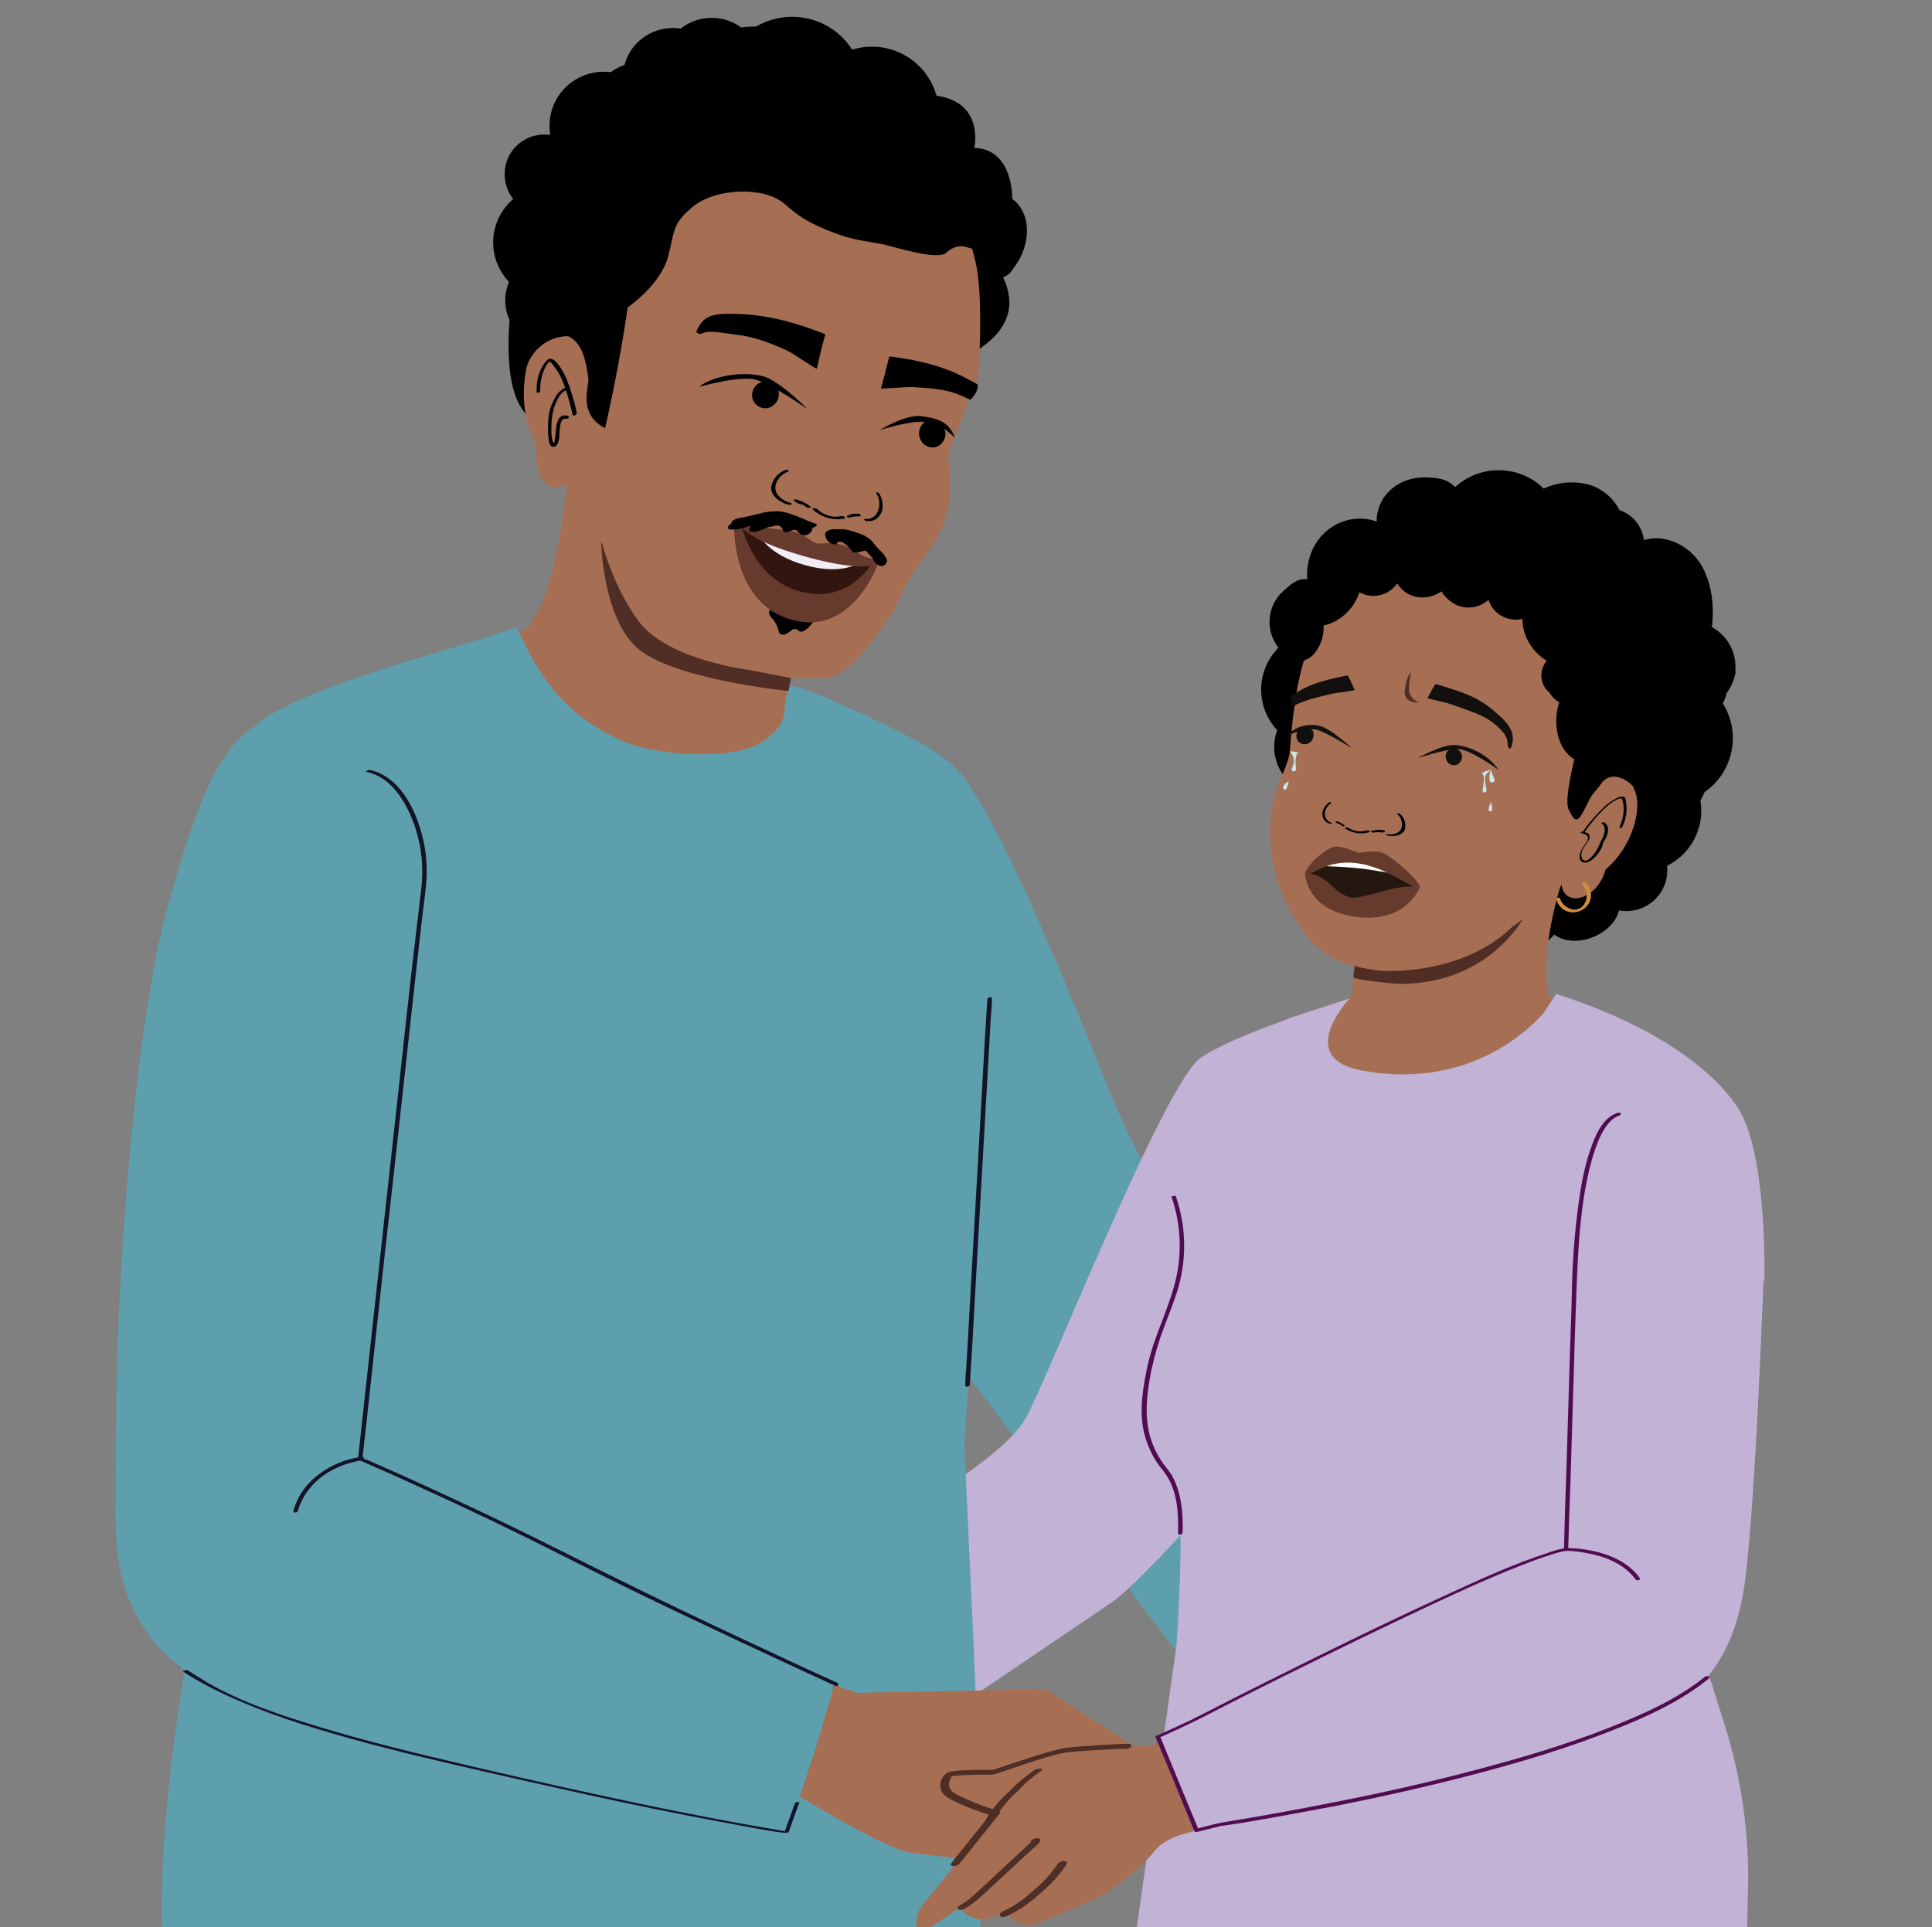 <?xml version="1.0" encoding="UTF-8"?>
<svg id="Layer_1" xmlns="http://www.w3.org/2000/svg" version="1.1" viewBox="0 0 637.3 635.8">
  <rect x="0" y="0" width="637.3" height="635.8" fill="#808080" stroke="none"/>
  <!-- Generator: Adobe Illustrator 29.6.1, SVG Export Plug-In . SVG Version: 2.1.1 Build 9)  -->
  <defs>
    <style>
      .st0 {
        fill: none;
      }

      .st1 {
        fill: #c2b2d6;
      }

      .st2 {
        fill: #24170f;
      }

      .st3 {
        fill: #32150f;
      }

      .st4 {
        fill: #12100e;
      }

      .st5 {
        fill: #5e9fae;
      }

      .st6 {
        fill: #663a2c;
      }

      .st7 {
        fill: #f0edf5;
      }

      .st8 {
        fill: #a66e53;
      }

      .st9 {
        fill: #cf8b3e;
      }

      .st10 {
        fill: #131429;
      }

      .st11 {
        fill: #fff;
      }

      .st12 {
        fill: #502e26;
      }

      .st13 {
        fill: #c5e8ea;
      }

      .st14 {
        fill: #510b51;
      }

      .st15 {
        fill: #523735;
      }

      .st16 {
        fill: #653b2d;
      }

      .st17 {
        fill: #4f2e25;
      }
    </style>
  </defs>
  <g id="Layer_11">
    <g>
      <path class="st5" d="M279.8,235.1c11.5,3.5,24.2,9.1,33.6,16.6,15.4,12.2,46.5,94.2,55,114s30.5,58.5,30.5,58.5l-4.5,129.1-128.1-169.6,9.6-145.5,3.8-3h.1Z"/>
      <path class="st1" d="M437.6,332s-29.2,8.9-41.3,16.8-50.3,105.4-58,119.2c-7.7,13.9-46.1,34.8-46.1,34.8l15.9,65.6,59-40c5.3-3.5,25.6-24.7,29-30l37.2-52.5,1.1-105.7,3.1-8.2h.2c0-.1,0,0,0,0Z"/>
      <path class="st8" d="M187.8,151.2s-3,45.1-14,55.9c-2.9,2.9-29.9,14-29.9,14l96.1,65.6,45.5-32.6s-24.8-21.9-25.5-26.7c-.7-4.8,7.9-40.5,7.9-40.5"/>
      <path class="st5" d="M316.2,258.6s-.8-2.2-2.2-5.6c-2.6-6.2-45.5-25.2-51.5-26.4-.6-.2-1.3-.2-1.9,0-.7.5-1,1.2-1,2-1.7,8.6.5,9-6.7,15.1-9.1,7.8-36.1,5.6-46.7,1.1-21.4-9.1-28.9-23.4-35.3-36.8l-.6-1c-17.8,6.8-75.3,20.1-88.1,34.3-19.1,21.1,38.3,94.4,39.9,112.8.4,4,1.5,19.4,1.7,39.9l-37.7-54.5s-6.5,119.2-12.5,153.7c-1.4-3.7-23.1,92.2-19.9,147.9,53.3,79.1,161.1-3.2,263.6-3.2s4.1,0,6.1,0v-17.9l.2-1c.1-.4.2-.9.2-1.2,0-1.2,0-2.4-.4-3.5-.2-36.2-3.4-94-5.3-138.4l10.6-151.3-12.6-65.8h.1Z"/>
      <ellipse cx="522.1" cy="300.8" rx="12.5" ry="9" transform="translate(-74.2 214.4) rotate(-21.7)"/>
      <path d="M572.4,221.5c.6-5.9-2.4-11.7-7.7-14.6.8-7.1,0-14.3-3.4-20.3-3.9-6.7-12.2-10.6-19-8.4-.6-4.6-3.7-8.4-8.1-9.9-2.1-4.1-5.7-7.1-10.1-8.4-5-1.3-10.2-.9-14.9,1.3-8-7.9-20.9-8.1-29.2-.5-2.9-2.9-6.1-3.1-10-3.2-8.4-.1-15.8,5.6-15.9,14.6-2.8-1.1-5.8-1.2-8.7-.7-9.1,1.9-14.8,10.1-14.2,19.7-3.4-.4-5.5,1.8-8,4-5.3,4.9-5.9,12.9-1.5,18.6-.2.2-.5.5-.7.8-6.8,7.6-6.6,19,.3,26.4-2.7,7.3.3,15.4,6.9,19.3l10.8,4-3.5,7.9c3,10.6,12,18.5,23,19.8,5.2,11.8,18.8,17.2,30.6,12.4,2.6,7.2,10.5,10.9,17.6,8.3,2.4-.9,4.4-2.3,6-4.3,1.2.4,2.4.8,3.6,1.1-.7-4,2.2-8.7,7.4-7.9,3.2.4,6.6-.6,9.1-2.8l1.3.5c4.6-1.8,8.6-4.9,11.7-8.8.2.1.5.3.7.5,0-.4,0-.7-.2-1,.9-1.1,1.6-2.5,2.4-3.7,8.7-3.6,13.8-12.8,12.2-22.1.5-.9,1-1.8,1.4-2.8,0,0,.2-.1.3-.2,9.2-6.6,11.8-19.3,5.7-29,.6-1.1,1-2.3,1.3-3.5,1.6-2.2,2.7-4.8,3-7.5v.2h0Z"/>
      <path class="st8" d="M519.5,278.9s-12,27.6-8.9,48.7c.4,3,12.9,10.5,12.9,10.5-.6-.4-14.5,6.9-15,7.2-10.4,4.8-11.8,22.5-24.5,22.2-13.4-.3-33.8,1.1-45.5-5.2-8.3-4.5-8.1-17.7-14.5-24.4,0,0,20-5.6,21.4-8.8,1.4-3.2,2.9-36,2.9-36"/>
      <path class="st1" d="M556,357.6s-5.7-5.5-8.6-7.6c-6.6-4.7-21.7-14.3-35.4-19.2,0,0-20.5,30.1-62.7,22.4-22.6-4.1-4.1-23.8-4.1-23.8l-20.1,6.6-25.5,17.1-10,67.2s-12.8,24.4-12.5,47.4c.2,13,7.6,17,11.1,26.3,2.8,7.3-.1,48.8-.1,48.8l-13.9,98.8c78.8-16,158.8,63.2,202.1-4.5l.3-13.2c.5-18.6-2.1-37.1-7.7-54.8l-12.9-41.2,23.5-113.4-23.6-57.1h0q0,.1,0,.1Z"/>
      <circle cx="536.5" cy="287.1" r="13.5"/>
      <path class="st12" d="M504.3,299.9s-11.2,25.2-43.4,24.7c0,0-13.5-1.1-14.5-2.2l.9-7.8,56.9-14.8h.1c0,.1,0,0,0,0Z"/>
      <path class="st8" d="M458.6,192.3c-.1.1-.2.3-.4.4h.3v-.4h.1,0ZM447,192.9v.2c.2-.1.4-.2.6-.4s-.6.1-.6.1h0c0,.1,0,0,0,0ZM513,295.5l2.1-3.6c1,7.8,11.9,4.9,14.5-5,8.9-7.5,12.4-20.4,9.5-26.4l-.3-.9c-2.4-2.9-7.3-5-10.2-1.6-1,1.5-2.6,3.2-3.6,4.6-1.2,1.7-2.9,5.3-4.5,6.7,0,0,8.7-16.8,9.8-21.2s2.9-15.4-3.8-23.2c0,0-7.8-11.1-10.4-16.4l-1.2-.7c-.8-.1-1.3,0-2.1-.1,0-.2.4-.4.5-.9-1.2.1-2.3,0-3.4-.4.3-.2.9-.3.9-.6-1,0-2.1-.3-3.1-.6.3-.2.9-.6,1-.8-1.3.2-2-.4-3.1-.6.3-.2.6-.5.7-.9-1,.1-2.1,0-3.1-.3.3-.2.7-.6,1-.8-1.3.2-2-.4-3.1-.6-.3,0,.6-.4.7-.6-.9,0-1.7,0-2.6-.2,0-.2.6-.4.7-.6-1.6.2-2.3-.4-3.4-.6l1-.8c-1,.5-2.2.4-3.2,0,.3-.2.9-.6,1-.8-1.3.5-2.9.4-4.2-.3.3,0,.9-.6,1-.8-1.4.7-2.4.3-3.7,0,.3-.2.7-.6,1.2-1-1.6.8-3.4.7-5-.2.3,0,.7-.6.7-.9-1.1.8,1,0-.3-.6,0,0-3.1.4-3.1.2-1.1.5,3.4-3.4,2.1-3.7.4-.4-7.4-.9-6.8-1.2-1.4.7-1,.3-2.6-.2,0,0-5.8,1.8-5.5,1.6-1.4,1-1.9-.1-3.4-.7.3-.2.8,1.1,1,1-1.1.8-.7-.4-1.9-.6,0-.2-3.9-2.3-3.8-2.5-1.4.5-1,.7-2.5.4,0-.2-1.4,2.4-1.1,2.2-1.1.8-1,0-2.2-.5l-1.4.7c-1.4,1,.4.8-1.1.2,0-.2,5.6,1.8,5.9,1.5-1.1.5-2.3.8-3.5.9,0-.2.4-.7.5-.9-1.2.9-2.9,1.1-4.3.7.3,0,.6-.4.7-.6-1.4,1-3.2,1.3-4.6.4h0c-1.1.7-2.5,1.1-3.8,1.1,0-.4.3-.8.7-.9l-1-.2c-1.6,1.6,4.4,1.6,3.5,3.9,0,0-7.6,2.1-14.3,15.2-5.5,10.7-6.7,32.8-7.1,36.6-.4,3.2-3.4,9.2-4.5,12.5-5.5,17.9,1,38.8,13.4,51.5,5,5.1,16.1,7.6,21.9,7.9,11.8.5,30.3-2.5,42.5-14.4"/>
      <path d="M444.9,273.2c1.7,1.1,3.9,1.4,5.9.8.4-.1,1.6.3,1,.5-2.7.9-5.6.4-8-1.1-.2-.1-.1-.3.2-.4.4,0,.7,0,1,.2"/>
      <path d="M452.6,274.1c1.2-.3,2.5-.4,3.7-.2.2,0,.4.1.5.3v.3c-.7.2-1.3.2-2.1,0-.2,0-.5-.2-.6-.4,0-.2.1-.3.3-.2.6.1,1.1.1,1.6,0l.5.6c-1.1-.1-2.3,0-3.4.2-.2,0-.5,0-.7-.2s-.2-.3,0-.4"/>
      <path d="M457.5,275.2c1.4.3,3.1,0,4.2-1,1.3-1.4.9-4.3-.8-5.6-.2-.2,0-.3.2-.3.3,0,.6.1.8.3,1.4,1.2,2,3.2,1.5,5.1-.5,1.3-2.1,2.1-3.9,2.1s-1.1,0-1.6-.1c-.2,0-.6-.2-.7-.4s.1-.2.4-.2"/>
      <path d="M442.4,271.9v-.3h-.1c-.4,0-.8-.3-1-.6l-.5.4c.8.3,1.5.7,2.1,1.2.2.1.3.1.5,0,.1,0,.3-.2.1-.4"/>
      <path d="M443.4,272.3c-.7-.7-1.5-1-2.4-1.3-.2,0-.3,0-.4.1,0,0-.1.2,0,.3h0"/>
      <path d="M439.3,271.5c-1-.3-1.9-1.1-2.2-2.2-.3-1.7.5-3.4,2-4.3,0,0,.1-.1.1-.2h-.1c0-.1-.6-.1-.6-.1-1.2.8-2.1,2.1-2.3,3.5-.1,1.3.5,2.6,1.6,3.2.3.2.7.3,1,.4.2,0,.4,0,.5-.1.1-.2,0-.3-.1-.3"/>
      <path d="M522.6,274.7c1.8-2.7,3.9-5.2,6.2-7.5,1.2-1.2,2.6-2.3,4.1-3.2.4-.2.8-.4,1.2-.5.2,0,.5-.1.8-.2.2,0,0,0,0,0s0,.1,0,0c-.3-.5,0,0,0,0,0,.3.2.5.3.8.9,2.9.2,6.1-1,8.8-.2.4.7.4.9,0,1.3-2.7,1.8-5.6,1.2-8.6,0-.6-.2-1.5-1-1.5s-1.4.2-2.1.6c-1.4.8-2.9,1.7-4,2.8-2.7,2.6-5.2,5.4-7.3,8.5-.2.4.7.3.9,0h-.2c0,.1,0,0,0,0Z"/>
      <path class="st4" d="M425.4,230.1c5.2-3.8,8.9-5.2,19.2-7.3v.2c.1,0,1,1.8,1,1.8l1.3,2.9c-3.4.7-5.9.8-8.1,1.3-4,1.1-8.7,1.9-12.3,4.1-.3-1.1-.7-2.1-1-3.2h0c0,.1,0,.1,0,.1Z"/>
      <path class="st4" d="M473.4,225.8c-.7,1.1-.3.6-1,1.7l-1.5,2.8c3.5,1.1,6.2,1.4,8.4,2.3,4.3,1.6,9.6,3,13.2,5.9,1.7,1.3,4.2,3.4,4.7,5.8.1.7,0,2.6.9,2.7.4,0,.8-1.7.8-1.9.7-3.5-1.3-6.3-4.2-8.9-5.9-5.4-9.5-7.1-21-10.5"/>
      <path class="st9" d="M521.8,291.8c2,1.8,2.1,5,.4,7-.4.5-.9.8-1.4,1-.3.1-.6.2-.9.3h-.7c-.4,0,0,0,0,0h-.2c-.2,0,0,0,0,0h-.3c-.4-.2-.8-.3-1.2-.5-1.4-.6-2.5-1.8-2.9-3.2-.2-.5-1.4-.2-1.2.4.9,3.1,4,4.9,7.1,4,.9-.2,1.6-.7,2.3-1.2,1.2-1,1.8-2.2,2-3.7.2-1.7-.5-3.4-1.7-4.7-.4-.4-1.5.1-1.2.6h-.2c0,.1,0,0,0,0Z"/>
      <path d="M521.7,274.9c.8.2,1.9.4,2.1,1.3,0,.8-.2,1.4-.7,2-.9,1.4-2.3,3.1-2,4.9,0,.8.7,1.3,1.4,1.5,1,0,1.8-.3,2.6-.9,1-.8,1.9-1.7,2.6-2.9.5-.7.8-1.4,1-2.3,0-.3.2-.6.4-.9,1.2-1.8,2.3-4.9,0-6.3-.2-.1-1,.2-.9.3,2,1.3,1,4,0,5.7,0,.2-.3.5-.4.7-.2.4-.3,1-.5,1.3-.6,1.3-1.4,2.5-2.4,3.5-.5.5-1.5,1.4-2.3,1.1s-1-1.2-1-1.8c0-1.7,1.4-3.2,2.2-4.5.5-.6.6-1.3.5-2-.3-.9-1.4-1-2.2-1.2-.2,0-.4,0-.6.1,0,0-.3.2,0,.2h0Z"/>
      <path class="st4" d="M432.3,240.6c-1-.8-2.2-.9-3.2-.3-.5.2-.9.6-1.1,1.1-.5.9-.5,1.9,0,2.8.6,1.1,1.7,1.5,2.9,1.3,1.4-.3,2.4-1.5,2.4-3s-.3-1.4-.8-1.9"/>
      <path class="st4" d="M478.9,246.8c1.1-.2,2.3.4,2.9,1.4.3.5.5,1,.5,1.5,0,1-.6,1.9-1.3,2.4-1,.6-2.3.5-3.2-.3-1-1-1.2-2.6-.5-3.7.4-.6,1-1.1,1.6-1.2"/>
      <path class="st4" d="M467.5,250.2s8.2-4.6,12.1-4.4c7.1.3,13,5.3,14.6,8.1,0,0-9.4-6.8-13.4-6.8s-13.4,3.1-13.4,3.1h0Z"/>
      <path class="st4" d="M445.7,246.6s-6.6-6.1-10.1-7c-4-1.1-8.3,0-11.2,3.2,0,0,6.5-3,10.1-2,3.4,1,11.2,5.9,11.2,5.9h0c0-.1,0,0,0,0Z"/>
      <path d="M555.9,225.4c4.1-3.2,4.8-9.1,1.5-13.2-1.2-1.4-2.7-2.5-4.4-3.1,2.2-1.8,2.7-5.1,1-7.5-1.7-2.2-3.8-4-6.1-5.6-4-3.4-7.2-8-12.1-9.9-5.1-1.9-10.8-.4-14.3,3.8-3.2-1.8-6.7-2.7-10.3-2.5-3.8-3.7-8-6.9-12.6-9.6l-20,6.3-19.6-13.1c-7.6,2-10.5,6.7-17,12-9.1,7.4-16.1,15.3-18.1,27.1-.3,1.7-.9,3.4-1.7,4.8.2.2.5.5.8.7,1.5,1.7,3.8,2.6,6.1,2.6,1.9-.4,3.6-1.4,4.8-3,1.9-2.6,2.9-5.6,2.7-8.8,5.6-1.3,10.1-5.6,11.8-11,4.3,2.4,9.7,1.1,12.5-2.9,2,3.2,5.5,4.9,9.2,4.6,1.9-.2,3.8-.9,5.4-2,1.2,2.1,3.2,3.7,5.4,4.7,3.4,1.3,7.4.6,10.1-1.9,1.5,4.7,6.4,7.4,11.2,6.3,0,5.6,3.2,10.9,8,13.8-2.6,3.1-2.3,7.8.8,10.4.8,1.3,1.9,2.5,3.2,3.2h.2c-2,5.4-1.5,15.1,4.9,18.9-1.4,6.1-3.1,14.3-1.8,16.7,2,3.9,2.7,5,5.7-1.2s6.6-13,6.6-13h0c8.3.8,15.2.6,23.9-3.1,2-.9,3.8-2,5.5-3.4.2-1.4,0-2.9-.3-4.3-1.2-4.1-2.8-8.1-4.6-12-.4-.8-.5-1.7-.3-2.6.5-1,1.2-1.7,2.1-2.3h0c0-.1,0-.1,0-.1Z"/>
      <path class="st15" d="M275.2,548.7h.2v-.4l-.2.3h0c0,0,0,0,0,0Z"/>
      <path class="st0" d="M519.3,496.2c-.4,1.8-.8,3.6-1.3,5.4,0-.1,0-.3,0-.4.3-1,.7-2.8,1.2-5h0,0Z"/>
      <path class="st14" d="M386.5,395c3.1,9.1,3.5,18.9,1.1,28.2-2.3,9.1-6.8,17.5-8.9,26.7-1.6,7.3-3,15-1.4,22.4.8,3.5,2.2,6.9,4.2,10,1,1.6,2.5,3.1,3.5,4.8,3.4,5.4,3.8,12.6,3.6,18.8,0,.7,1.4.4,1.5-.2.2-6-.3-12.6-3.1-18.1-.4-.9-1-1.6-1.5-2.4-2.6-3.1-4.6-6.5-5.8-10.2-2.4-7.3-1.4-15.1,0-22.5,1-4.5,2.2-9,3.8-13.3,1.6-4.4,3.4-8.7,4.8-13.1,3.2-10.2,3.1-21.1-.4-31.3-.2-.6-1.7-.2-1.5.4h0c0-.1,0,0,0,0Z"/>
      <path class="st10" d="M319.9,456.9l.8-12.7,1.7-30.4,2.1-36.9,1.8-31.8.6-10.5c.2-1.6.3-3.4.3-5v-.2c0-.7-1.4-.4-1.5.2l-.8,12.7-1.7,30.4-2.1,36.9-1.8,31.8-.6,10.5c-.2,1.6-.3,3.4-.3,5v.2c0,.7,1.4.4,1.5-.2h0Z"/>
      <path d="M326.9,81.1c2.7-1.4,5.7-3.8,4.9-6.8-.4-.9-.8-1.6-1.2-2.4-.9-2-.2-4.3-.5-6.5s-2.5-4.5-4.3-3.3c1.3-3.1,1.4-6.9-.4-9.8s-6-4.2-8.9-2.3c1-3.3-.9-6.9-4.2-7.8-2.3-.7-4.9,0-6.5,1.7,1.1-3.5,1-7.7-1.4-10.4-2.4-2.8-7.7-2.9-9.5.3-.5-5.2-7.8-8.1-11.8-4.9-.5-4.4-4.5-7.5-8.8-7-1.8.2-3.5,1-4.9,2.5-1.2-4.5-5.8-7.2-10.3-5.9-2.2.6-4,2-5.1,3.9-2.8-5.2-11.2-5.8-14.8-1.3-1.3-4.5-5.9-7-10.4-5.7-1.9.6-3.5,1.7-4.6,3.4-1.1-2.9-5.3-3.4-7.8-1.5s-3.4,5.1-3.5,8c-1.4-2.5-5.3-2.8-7.7-1.1s-3.7,4.5-4.3,7.4c-3.5-2.6-3.4-1.4-6.3,1.7-.6.8-1.3,1.4-2.1,2-1,.3-2,.5-3,.5-2.5.4-4.7,2.1-5.4,4.5-.9,2.8.2,6-1.1,8.7-.7,1.5-2.1,2.7-3.1,4.1-3.5,5.2-5,12.6-5.7,18.9-.6,5.2-12.4,51,0,64.9,11.8-18.8,30.1-84.1,51.6-90,21.6-5.9,44.7-3.5,64.8,6.5,0,0,20.8,4.8,25,8.6,4.3,3.8,11.6,19.6,11.6,19.6l-.2-.2h0Z"/>
      <path d="M308.9,31.5c0-.2-.1-.4-.2-.6-3.6-11.7-16.1-18.1-27.6-14.5h0c-.5-.8-1-1.4-1.5-2.1-8.1-10.1-23-11.7-33.1-3.5-6.3-6.4-16.6-6.6-23.2-.3-3,2.9-4.7,6.9-4.9,11-9.3-3.4-19.5,1.1-23.1,10.4-1.1,3-1.4,6.1-.9,9.3-7.3-1-13.9,4.1-14.9,11.3-.5,3.5.5,7.1,2.7,10-.3.2-.6.5-.8.7-7.5,7.2-7.8,19-.6,26.6h0c-3.1,7.3-.2,15.8,6.7,19.6l111.6,42.4c11.4-3.8,17-21.1,17.8-33.1,12.4-6.3,19.9-14.5,14-27.2,2.5-1.1,2.5-1.8,4.1-4,4.9-6.7,5.5-17-1.1-21.9,0,0,.5-16.4-12.5-16.8,0,0,3.4-14.9-12.3-17.2h-.1,0Z"/>
      <path d="M296.2,34.7l-.2-.6c-4.8-15.3-7.4-20.9-27.8-14.5-.5-.8-1-1.4-1.5-2.1-8.2-10.1-23.1-11.7-33.1-3.4-6.3-6.4-16.6-6.5-23.2-.2-3,2.9-4.7,6.8-4.9,10.9-9.3-3.4-19.5,1.1-23.1,10.4-1.1,3-1.4,6.1-.9,9.3-7.3-1-14,4-14.9,11.2-.5,3.5.5,7.2,2.7,10-.3.2-.6.5-.8.7-7.5,7.2-7.8,19-.6,26.6-3.1,7.3-.2,15.8,6.7,19.6l111.6,42.4c11.4-3.8,19.3-14.2,20.1-26.2,12.4-6.3,17.6-21.4,11.7-34.1,7.7-3.2,11.2-12.1,7.9-19.7-1-2.5-2.8-4.7-5-6.3,0,0,.5-16.4-12.5-16.9,0,0,3.4-14.9-12.3-17.2h0c0,0,0,0,0,0Z"/>
      <path d="M326.2,81c2.7-1.4,5.7-3.8,4.9-6.8-.4-.9-.8-1.6-1.2-2.4-.9-2-.2-4.3-.5-6.4s-2.5-4.5-4.3-3.3c1.3-3.2,1.4-7-.4-9.9-1.8-2.9-6-4.2-8.9-2.4,1-3.3-.9-6.9-4.2-7.9-2.3-.8-4.9,0-6.5,1.8,1.1-3.5,1-7.8-1.4-10.4-2.4-2.7-7.7-2.9-9.5.3-.5-5.2-7.8-8.1-11.8-4.9-.5-4.4-4.5-7.5-8.9-7-1.8.2-3.5,1-4.9,2.5-1.1-4.5-5.7-7.2-10.2-5.9-2.2.6-4,2-5.2,3.9-2.8-5.2-11.2-5.8-14.8-1.3-1.3-4.5-5.9-7-10.4-5.7-1.9.6-3.5,1.7-4.6,3.4-1.1-2.9-5.3-3.4-7.8-1.6s-3.4,5.1-3.5,8.1c-1.4-2.6-5.3-2.8-7.8-1.1s-3.6,4.6-4.2,7.4c-3.5-2.6-3.4-1.4-6.3,1.7-.6.8-1.3,1.4-2.1,2-1,.3-2,.5-3,.5-2.5.4-4.7,2.1-5.4,4.5-.9,2.8.2,6-1.1,8.6-.7,1.5-2.1,2.7-3.1,4.1-3.5,5.2-5,12.6-5.7,18.8-.6,5.2-12.4,51,0,64.9,11.8-18.8,30.1-84.2,51.6-90,21.6-5.9,44.7-3.5,64.8,6.5,0,0,20.8,4.8,25,8.6,4.3,3.8,11.6,19.6,11.6,19.6h-.1,0Z"/>
      <path class="st12" d="M262.6,213.9l-2.5,14.1s-38.8-3.9-50.1-14.4c-11.3-10.4-11.7-34.8-11.7-34.8l64.2,35.1h0Z"/>
      <path class="st8" d="M187.3,153.6l3.2-35.2,6.1-38.8,20.8-30.1,30.1-7.8,31.1,11.3s23.5,3.4,30.9,7.2c7.5,3.7,9,13.6,12.1,25.4s1.1,38.2,1.1,38.2c.1.7-1.1,3.2-1.3,3.8-3,6.9-4.8,13-7.2,18.1-1.1,2.3-1.5,4.8-1.3,7.3,1.1,9.9.3,14-1.6,19.5-2.6,7.6-7.9,12.3-11.2,18.4-3.1,5.6-4.4,10.1-8.5,15.1-1.3,1.6-10.5,17-19.2,17.7h-11.5l-13.4-2.6s-27.2-3.2-36.8-16.1-13.3-30.1-13.3-30.1"/>
      <path d="M189.9,76l.3-1.7c1.3-7.5,11-17.9,25.7-27.8,25.4-17,24.3-17.4,56.1-8.4,2.2.7,4.3,1.3,6.4,2.1,17.9,6.6,33.6,9.9,43.4,25.4-1.2-.9-2.8-1.2-4.3-1.2-.2-1.5-1.3-2.7-2.8-3-13.5-2.7-24.6-12.3-37.7-16.7-2.7-.9-9.3-3.4-13.9-2.9-10.5-2.5-23.9-1-29.2.3-7,1.6-23.5,4.9-25,22.4l-8.7,52.9c-.5,3,.2,6.8,0,9.8l-15.4,8.3c-2.5-11.1-5.6-24.3-6.8-27.4-1.8-4.8,10.4-24.3,11.9-32.2h0c0,0,0,0,0,0Z"/>
      <path class="st8" d="M189.9,158.2c-14.9,9.5-13.1-11.7-13.1-11.7-6.3-12.3-3.8-23.3-1.8-30.9s10.3-5.6,10.3-5.6c6.9,2.4,9.2,6.9,9.8,32.1"/>
      <path d="M303.4,59.4c-11.5-2.6-40.1-16.8-55.6-21-6.4-1.7-31.2,9.9-34.7,12.9-8.1,7.1,2.7,29.3-13.9,53.7-5.4,8-7.5-8.4-13.2-3.6-5.7,4.8-8,6.8-8,6.8,1.8-26.2,1.7-25.3,12.6-49.4,10.9-24.1,40.5-29.4,54.3-28.7,13.7.7,55.5,13.6,65.8,21.3"/>
      <path d="M190.3,136.4c-.8-3.9-2-7.9-3.5-11.6-.8-1.8-1.8-3.6-3.1-5.1-.5-.6-1.1-1.1-1.8-1.3-1-.3-1.6.6-2.1,1.2-2.2,2.8-2.9,6.4-2.8,9.8,0,.4,1.2.1,1.2-.3-.1-2.8.5-5.6,1.7-8,.5-.9,1.1-1.6,1.8-2.3l-.9.2h0s.3,0,.4.2c.5.3.9.7,1.2,1.2,1.8,2.2,3.2,4.8,4,7.6,1.1,2.9,1.8,5.9,2.5,8.9,0,.4,1.3.1,1.2-.3h0c0-.1,0,0,0,0Z"/>
      <path d="M187.4,137.2c-4.8-1.2-3.7,5.8-4.5,8.5,0,.2-.4.7-.4.8s.2,0,.2,0c0,0-.1-.1-.1-.2,0-.2-.2-.5-.3-.7-.4-1.6-.5-3.2-.4-5,0-2.1.3-4.2.9-6.2.8-2.2,2-5.4,4.7-5.9.8-.2.6-1-.2-.8-2.5.5-4.1,2.9-5,5.1-.8,1.6-1.2,3.4-1.4,5.3-.2,2.1-.2,4.1,0,6.2.1.9.2,2.5,1.1,3,.8.3,1.5,0,1.9-.8.4-.9.6-1.8.6-2.7.1-1.3,0-6.3,2.2-5.6.5.1,1.4-.6.8-.8h0v-.2h0Z"/>
      <path d="M255.6,126.7c-1.5-1.1-3.5-1.2-5.2-.3-.8.4-1.3,1.1-1.8,1.8-.7,1.4-.7,3.1.1,4.4,1,1.6,2.9,2.4,4.7,2,2.2-.6,3.7-2.7,3.5-4.9,0-1.1-.6-2.2-1.4-3"/>
      <path d="M306.2,138.6c1.8-.4,3.7.5,4.8,2,.5.7.8,1.5.9,2.4,0,1.5-.8,3.1-2,3.9-1.5,1.1-3.6.9-5.1-.3-1.7-1.5-2.2-4-1-6,.6-1,1.4-1.7,2.6-2.1"/>
      <path d="M290,142s8.7-5.4,14-4.7c7.8,1.1,9.3,3.2,11.1,7.3,0,0-4.1-4.8-9.6-5.4-5.3-.6-15.6,2.8-15.6,2.8h.1Z"/>
      <path d="M265.9,134.5s-9.1-9.1-14.3-10.4c-7.6-1.9-17.6.5-20.9,3.5,0,0,13.4-3.8,18.7-2.3,5.1,1.4,16.4,9.3,16.4,9.3h.1c0-.1,0,0,0,0Z"/>
      <path d="M272.2,110.5c-.5,1.8-1,3.5-1.4,5.4-.4,1.3-1,4.5-1.4,5.8-4-2.3-7.5-5-10.1-6.2-5.3-2.4-10.8-4.5-16.6-5.1-2.8-.3-7.8-1.4-10.3-.7-.9.3-1.6.9-2.6,0-.4-.3.9-2.3,1.1-2.6,2.6-4.1,7.9-3.6,12.8-3.5,9.9.3,19.3,3,28.6,6.7"/>
      <path d="M322.3,126.7l-3-1.6c-8.1-4.4-16.8-6.4-25.9-7.5-.5,1.8-1,3.5-1.4,5.4-.4,1.3-1,3.8-1.4,5.2,4.3-.1,8-.6,10.7-.5,5.4.4,11,.6,15.9,2.9.4.2,2.5,1.1,2.9,1.3,2.3-2.1,2.8-4.7,2.2-5.3h.1c0,0,0,0,0,0Z"/>
      <path d="M277.4,170.3c-2.8.6-5.6-.3-7.8-2.3-.4-.4-2.1-.5-1.5.1,2.9,2.6,6.8,3.7,10.5,3,.3,0,.3-.3,0-.6-.4-.2-.9-.3-1.2-.2"/>
      <path d="M267.3,167.1c-1.3-1.1-2.9-1.8-4.6-2.3h-.8c-.2.1-.2.3,0,.4.7.6,1.5,1.1,2.5,1.2.3.1.7,0,.9-.1.2-.2,0-.4-.3-.5-.8-.1-1.4-.5-2-1l-.9.5c1.4.5,2.9,1.1,4,2.1.3.2.7.2,1,.1.2,0,.5-.3.2-.5"/>
      <path d="M260.7,165.9c-1.9-.5-4-1.9-4.7-3.6-1-2.6,1.2-5.8,4-6.7.3-.1.2-.3,0-.5-.4-.1-.8-.1-1,0-2.4.9-4.2,3-4.6,5.6-.2,2,1.4,3.9,3.6,5,.7.4,1.3.6,2.1.8.3,0,.9.1,1-.1s0-.4-.3-.5"/>
      <path d="M281.2,170.1c0-.2,0-.3.2-.3h.1c.6.2,1.1,0,1.6-.2l.4.8c-1.1-.1-2.3,0-3.4.4-.2,0-.5,0-.6-.2-.1-.1-.2-.4,0-.5"/>
      <path d="M279.7,170c1.1-.5,2.5-.6,3.7-.5.2,0,.4.2.5.4v.4h0"/>
      <path d="M285.2,171.2c1.5.2,3.1-.4,3.9-1.6,1.3-2.1,1.3-4.7,0-6.8v-.4h.2c.3,0,.5.2.7.4,1.1,1.7,1.4,3.9.9,5.9-.6,1.7-2,3.1-3.8,3.2h-1.4c-.2,0-.5-.2-.6-.5s.2-.3.4-.3"/>
      <path d="M229.7,38.7c-11.9,2.2-17.1,5.3-24.6,14.8l67.4-10.1c-4.3-1.9-8.8-3.2-13.4-4-12-1.8-17.6-3-29.5-.7h.1,0Z"/>
      <path d="M229.9,38c-5.2,1-10.4,2.3-14.9,5s-8,6.5-11.2,10.5c-.6.7.8.7,1.1.6l22.8-3.4,36.3-5.5,8.3-1.2c.4,0,2.5-.9,1.4-1.2-3.8-1.6-7.9-2.9-12-3.7-3.7-.7-7.5-1.2-11.3-1.6-6.9-.9-13.8-.6-20.6.7-.4,0-1.7.4-1.7.9s.9.5,1.2.4c6.4-1.2,13-1.4,19.5-.6,3.6.5,7.3,1,10.8,1.6,3.9.9,7.9,2.1,11.6,3.6l1.4-1.2-22.8,3.4-36.3,5.5-8.3,1.2,1.1.6c2.9-3.6,6-7.3,10.1-9.8s8.4-3.5,12.9-4.4c.4,0,1.7-.3,1.7-.9s-.9-.5-1.2-.4h.1,0Z"/>
      <path d="M200,102.3c8.4-3.6,14.9-13.7,17.2-22.6,2.3-8.9-.6-15,6.6-20.8,7.2-5.7,29.5-4.1,36.4,1.9,4.4,3.8,10.8,6.7,15.4,10.3s10.3,4.8,16,5.9c4.4.9,10.9,2.7,15,.8,3.6-1.7,4.2-1.3,5.9-5.1,1.2-2.6,4.9-1.9,9.3,1.4s1,6.5,3.8,11.2c4.9-11.3-3.2-23.5-12-32.1-12.1-11.9-25.2-22.1-41.9-25.2-16.8-3.1-33.5-6.4-50.1-2.8-7.9,1.8-12.6,6-19.3,10.6-10.4,7.1-20.9,21.4-24.8,33.4-3,8.7-4.3,17.8-4,27,0,1.7,0,28.8,0,27,0-14.7,14.4-18.8,19.7-14.4,7.9,6.6-6.4,21.5,7.1,28.7,3.4-14.9,6.1-30.1,8-45.3"/>
      <path d="M268.8,204.1c-.8,1.6-1.9,3-3.4,3.9-.4.3-.9.5-1.4.4-.4-.1-.7-.5-1-.7-.7-.3-1.4-.2-2,.3s-1.1.9-1.8,1.2-1.4.3-2-.2c-.2-.3-.4-.6-.4-1-.3-1.2-.9-2.4-1.6-3.4-.5-.5-1-1.1-1.3-1.6-.4-.7-.3-1.4.3-1.9.6-.3,1.2-.3,1.8,0,3.5,1.1,4.5,1.9,12.8,3"/>
      <path d="M262.6,170.9c-2.4-1.1-5-1.5-7.6-1.4-.5,0-1.1.1-1.5.3-.4.1-.8.4-1.1.7-.6.7.5.9,1,.8h.5c.4,0-.3,0,.1,0h1.6l.5.2c.3,0-.1,0,.2,0,1.1.2,2.2.6,3.2,1.1h1.2c.5,0,1-.2,1.4-.5s1.2-.9.4-1.1h0c0,.1,0,0,0,0Z"/>
      <path d="M199.3,105.9c8.4-3.6,18.8-12.5,21.1-21.3s1.2-10.7,8.4-16.6c7.2-5.8,23-6.7,29.9-.8,4.4,3.8,7.3,6.2,17.2,9.9,5.4,2,9.3,2.4,14.9,3.4,4.4.9,16.8,5.1,21,3.2,0,0,3.2-3.6,7.3-2.1s7.9-.8,8.2,19.3c4.9-11.3-5.5-35.5-14.4-44-12.2-11.8-25.2-22-41.9-25.1-16.8-3.1-33.5-6.4-50.1-2.8-7.9,1.8-12.6,5.9-19.3,10.6-10.4,7.1-20.9,21.4-24.8,33.4-3,8.7-4.3,17.8-4,27,0,1.7,0,28.8,0,27,0-14.7,14.4-18.8,19.7-14.4,7.9,6.6-6.4,21.5,7.1,28.7,3.4-14.9,6.1-30.1,8-45.3"/>
      <path class="st6" d="M266.7,180.9c-8.7-2.4-24.5-7.6-24.5-7.6,0,0-1.1,25.6,19,31.2,20.1,5.6,28.5-18.7,28.5-18.7,0,0-14.4-2.7-23.1-5.1h0Z"/>
      <path class="st3" d="M266.8,180.9c-4.1-1.1-21.9-6.6-21.9-6.6,0,0,3.8,16.6,18.8,20.8,16.2,4.5,23.9-9.2,23.9-9.2l-20.8-5h0Z"/>
      <path class="st7" d="M266.8,181.8c-4.1-1.1-16.5-5.4-16.5-5.4,0,0,3,6.7,15.4,10.1s17.8-.9,17.8-.9l-16.8-3.9h0c0,.1,0,0,0,0Z"/>
      <path class="st6" d="M291.1,184.7c-.4-.3-3.1,0-5.1-.8-3.4-1.3-5.2-3-7.6-3.9-4.1-1.5-7.4-.3-9.2-.8-1.8-.5-3.9-3.2-8.3-4-2.5-.5-9-1.1-12.4-1.6-2.1-.4-4.2-2-4.7-2s-1,5.7,22.1,12.1c23.1,6.4,25.7,1.2,25.2,1h0Z"/>
      <path d="M268,174.5c-.2,1-1,1.7-1.9,2s-2,0-2.7-.8c-.2-.3-.4-.5-.7-.7-.7-.4-1.5,0-2.2.3s-1.6.5-2.1-.1c-.2-.3-.3-.7-.5-1-.4-.6-1-.9-1.7-.8-.7,0-1.2.2-1.9.4-1.9.3-3.8.3-5.7,0l-6-.7c-.2,0-.5-.1-.6-.3v-.6c.4-1.1,1.8-1.4,2.9-1.3,1.1.2,2.3.1,3.4-.2.5-.3.9-.5,1.3-.7.6-.1,1.1-.1,1.7,0,5,.8,9.8,2,14.4,3.8"/>
      <path d="M269,172.8c-4-1.4-7.9-3.7-12.1-4.1-2.2-.1-4.5.2-6.6.8-2.3.6-4.7,1.1-7,1.6-.4,0-1.6.5-1.7,1s.7.6,1.1.6c3.1-.3,5.8-1.3,8.9-2,3.2-.7,5.9.5,8.7,2,.8.3,1.7.2,2.5-.1.2,0,1.7-.9,1.1-1.1-3.1-1.7-6-2.9-9.6-2.6-3.4.3-6.6,1.8-9.9,2.1l-.6,1.5,6.1-1.4c1.8-.6,3.6-.8,5.4-.6,3.7.6,7.2,2.7,10.7,3.9,1,.2,1.8,0,2.7-.5.4-.2,1.2-.9.5-1.1h-.2c0,.1,0,0,0,0Z"/>
      <path d="M241.5,172.4c-.4.4-2,1.5-1.2,2.1.5.2,1,.3,1.5.2.5,0,1.1,0,1.5-.1,1.2-.2,2.5-.5,3.6-1,.6-.2,1.1-.4,1.6-.7.3-.1.6-.3.9-.5.9-.6-1.2,1.2-1.6.3,0,.2.2.1.2.4s-.1.4-.3.5c-.3.3-.5.6-.6,1-.2,1.1,1.7.9,2.3.8,2.2-.5,4.3-1.7,6.3-2.8.3-.2,1.3-.7.5-.9-1-.1-1.8,0-2.7.5l-2.3,1.1-1.1.6-.6.3h-.3c-.6.4,0,.3,1.5-.2,0-.3,0-.4.2-.7.2-.2.4-.5.6-.7.3-.7-.1-1.1-.8-1.3-2-.4-3.7,1-5.4,1.6-.2,0-.4.2-.6.2h-.4c-.3,0-.8.1-.5-.3.3-.4.6-.7,1-1,.6-.6-.6-.6-.9-.6-1,0-1.8.4-2.6.9h0v.2c.1,0,0,0,0,0Z"/>
      <path d="M272.2,176.1c0,1.7,1.1,3.2,2.9,3.5h.7c.2-.1.3-.4.4-.5.6-.8,1.7-.3,2.5.3.7.6,1.3,1.1,1.8,1.8.4.5.8,1.1,1.3,1.1.4,0,.9,0,1.2-.1,1,0,3.2-1.1,3.7-.4.5.9,1,1.7,1.3,2.7s1.1,1.6,2,2.1c1,.4,2,0,2.5-1.1.3-1-.5-1.8-1-2.6-2.2-2.4-5.7-3.1-8.5-4.8-2.8-1.7-6.1-2.8-9.3-1.9"/>
      <path d="M276.1,175.5v-.2l-.4.6h0l-.8.4c-.4.1-.8.2-1.2.2h2.4c.4,0,.9.2,1.2.3,1.4.4,2.9.9,4.3,1.4,1.2.5,2.2,1.3,3.1,2.4,1,1.2,2.1,2.5,3.2,3.6.9,1,4.5-.4,3.5-1.4-.7-.8-1.3-1.4-2-2.1s-1.1-1.5-1.8-2.2c-1.2-1.2-2.8-2.1-4.5-2.6-1.9-.7-4.3-1.5-6.3-1.3,0,0-.7.1-.5,0s-.2,0,0,0h-1.3c-1,0-2.7.5-2.8,1.6-.1,1.4,3.7.8,3.8-.5h0v-.2h0Z"/>
      <path class="st12" d="M468.4,231.7s-5.5.8-5-4c.5-4.8,2.1-5.9,2.1-5.9,0,0-1.3,5.4-.4,7.2.6,1.4,1.8,2.5,3.4,2.8h-.1,0Z"/>
      <path class="st2" d="M447.7,283.5c6.1.8,16.9,5.4,19.3,8,0,0-5.9,8.1-20.2,6.3-14.3-1.8-15.4-10.2-15.4-10.2,0,0,8.4-5.2,16.3-4.2h0c0,.1,0,0,0,0Z"/>
      <path class="st11" d="M463.9,289.1s-7.3-1.5-13-2.3-13.2-1-13.2-1c0,0-.4-4.5,10.1-3.1,10.5,1.4,16.1,6.5,16.1,6.5h0Z"/>
      <path class="st16" d="M445.7,296.2c6.8-.1,14.9-4.9,22.6-3.4,0,0-4.3,11.9-21,9.7-16.8-2.2-16.8-14.5-16.8-14.5,7.9.5,8.7,6.4,15.2,8.2h0Z"/>
      <path class="st16" d="M440.9,279.3c3.5.2,5.6,1.8,7.2,2s3.9-.9,7.4-.1c3.2.7,14.5,10.9,12.7,11.8s-10-6.8-20.6-8.2-15.4,4.8-16.8,3.5c-1.4-1.2,6.8-9.2,10.1-9h0Z"/>
      <path class="st13" d="M428.5,248.3c-.5.1-.8.5-.9,1-.3,1-.3,2-.2,3,.2,1,.3,2.4-.8,2.2s0-1.7.2-3c.1-1.2-.3-2.5-1.1-3.4-.7-.6,2.9.3,2.9.3h-.1,0Z"/>
      <path class="st13" d="M425.1,257.6c-.1,1-.4,1.8-.8,2.8-.4.4-1.5-.1-.9-1.1.4-.7,1-1.1,1.6-1.5h0c0-.1,0,0,0,0Z"/>
      <path class="st13" d="M491.8,253.9s-1.8,1.5-1.9,2.3c-.1,1,0,2,.2,3,.3,1,.5,2.3-.5,2.3s-.3-1.7-.2-3,.3-2.5-.4-3.1,2.8-1.5,2.8-1.5h0Z"/>
      <path class="st13" d="M491.7,254.1s1.4,2.9,1.3,3.5-1.6,1.1-1.7-.6c0-1,0-2,.4-3Z"/>
      <path class="st13" d="M491.9,264.5c.2,1,.3,1.9.3,2.9-.2.5-1.4.5-1.1-.8.1-.8.5-1.4.9-2.1h0Z"/>
    </g>
  </g>
  <path class="st1" d="M516.5,511.1c-19.9,3.1-120,63.7-120,63.7l-9.8,4.4,5.1,27.4h0s130.3-18.9,166.9-49.2c0,0,12.9-8,16.7-34.2s6.6-108.5,6.6-108.5l-34.6-7.9c-10.5,8.2-27.7,6.1-28.3,19.4l-2.7,84.9"/>
  <path class="st5" d="M38.4,470.4s0-3.4,0-9.2c.1-29.1,4.9-119.7,17.3-163.5,14.9-52.6,22.2-59.7,49.3-65.8,27.1-6.1,42.6,56.3,42.6,56.3l-6.2,128.8-103.3,86.5.2-33.1h0Z"/>
  <path class="st10" d="M275.6,560.4c.3-1.6.6-3.3.9-4.9,0-.1,0-.2-.1-.2-6.7-3-13.4-6.1-20-9.2-14.6-6.8-29.1-13.6-43.6-20.7-17.1-8.3-34.1-17.1-51.3-25.3-12.9-6.1-25.8-12.1-38.9-17.8-.6-.3-1.3-.6-1.9-.8-.3-.1-.9-.2-1.1-.5,0,0-.2,0-.2,0,0-.1.2-.2.2-.3,0-.8.2-1.7.3-2.5.3-2.7.6-5.4.9-8,1.1-10.2,2.2-20.3,3.3-30.5,1.9-17.5,3.8-35,5.8-52.4,1.5-13.6,3-27.3,4.5-40.9,1.1-10.3,2.3-20.6,3.4-30.8.8-7.1,1.6-14.3,2.5-21.4.8-6.2.6-12.3-1-18.4-1.7-6.6-4.7-13.5-9.9-18-2.2-1.9-4.7-3.2-7.5-3.8-.4,0-1.7.6-.9.7,7.8,1.6,12.6,9.4,15.2,16.2,2.8,7.3,3.7,15.1,2.7,22.8-1,8.2-1.9,16.5-2.9,24.7-1.4,12.4-2.8,24.8-4.1,37.2-1.9,17-3.7,33.9-5.6,50.9-2.4,21.9-4.8,43.8-7.2,65.6-.3,3.1-.7,6.2-1,9.3,0,.1,0,.2.1.2,6.9,3,13.7,6,20.6,9.2,15.7,7.1,31.3,14.6,46.7,22.4,13.8,7,27.6,13.8,41.6,20.4,11.8,5.6,23.5,11.1,35.4,16.6,3.4,1.6,6.8,3.1,10.2,4.7.7.3,1.5.8,2.3,1,.1,0,.4.3.2,0s-.2.5-.2.7l-.3,1.7c-.1.8-.3,1.6-.4,2.5,0,.5,1.4.2,1.4-.2h0Z"/>
  <path class="st10" d="M119.4,480.7c-6.7.7-13.6,4.2-18,9.2-2.2,2.5-3.7,5.4-4.6,8.5-.2.8,1.2.8,1.4.2,2.6-8.9,10.3-14.5,19.1-16.4.8-.2,1.3-.3,2-.4.8,0,1.1-1.2.1-1.1h0Z"/>
  <path class="st5" d="M74.8,557.8s-36.6-9.5-36.5-54.2c0-24.1,46.9-41.5,46.9-41.5l-10.5,95.7Z"/>
  <path class="st10" d="M262.2,595c-1.2,3.2-2.3,6.5-3.5,9.7l1.3-.4c-5.3-.8-10.5-1.8-15.8-2.7-14.7-2.7-29.3-5.6-43.9-8.8-15.9-3.4-31.7-7-47.5-10.7-15.8-3.7-31.5-7.5-47-12.2-12.9-3.9-26.1-8.2-37.8-15-1.1-.7-5.1-3.2-6.2-3.9-.3-.2-1.6.4-1.4.5,10.7,7.1,26.2,13.2,38.4,17.1,15.3,4.9,31,8.9,46.7,12.6,15.4,3.6,30.9,7.1,46.3,10.5s31.3,6.7,47.1,9.6c6.5,1.2,13.1,2.6,19.7,3.4,0,0,.2,0,.3,0,.3,0,1.2,0,1.3-.4,1.2-3.2,2.3-6.5,3.5-9.7,0-.2-1.3-.1-1.4.3h0Z"/>
  <path class="st8" d="M275.2,555.9l-5.6,19.3-5.8,17.5s28.4,17.4,36.3,18.5,27.5,3.3,27.5,3.3c-1.6,2.1-2.4,4.7-2.4,7.4.2,3,1.6,5.8,3.8,7.7l11.4-10.9c.6,6.6,6.8,3.4,6.8,3.4l8.8-9.9c.4,8.2,8.5,4.3,8.5,4.3l7.6-15.2c1.1,3.1,2.9,5.9,5.1,8.3,3,2.7,5.8-3.4,5.8-3.4l-6.3-28.4-31.8-20.5-62.2,1.2-7.5-2.5h0Z"/>
  <path class="st8" d="M394.7,603.9c-.7.5-9.8,1.5-14.1,7.1s-16.2,14-16.2,14c0,0-21.9,10.2-25,10.2-3.1,0-7.9-3.7-7.9-3.7-2,.2-4,.8-5.9,1.5-5.3,1.6-9.2-3.7-9.2-3.7l6.1-4.5c-5.6,4.4-11.4,8.5-17.4,12.2-1.9.8-2.5-.3-2.8-1.8-.3-2.3.4-4.7,2-6.6l24.4-30.3c-4.9-1.3-9.6-3.2-14-5.5-4.5-2.3-2.3-6-1.5-7.1s14.7-.9,14.7-.9c0,0,19.7-6.9,24.1-7.4s27.7-1.5,27.7-1.5l4.3-1.5s11.5,28.9,10.8,29.4h0Z"/>
  <path class="st17" d="M316.5,614.9c4.4-5.5,8.9-11.1,13.3-16.6.4-.4-.1-.8-.5-.9-4.4-1.2-8.7-2.9-12.8-4.9-1.5-.7-3.1-1.5-3.4-3.3-.2-1,.2-2,.7-2.9,0-.1.3-.3.3-.5,0-.2-.4.2-.4.2,0,0-.3,0,0,0,0,0,.3,0,0,0,.1,0,.2,0,.3,0,1-.1,2-.2,3.1-.3,2.3-.1,4.6-.2,7-.2,1.4,0,2.9.2,4.2-.2,1-.3,2-.7,3-1,4.5-1.5,9.4-3.2,14.1-4.6,1.2-.4,2.5-.7,3.7-1,.5-.1,1-.2,1.5-.3.4,0,.4,0,.9-.2,3.1-.4,16.5-1.3,19.6-1.2.6,0,1.7-.2,2-.8s-.3-.9-.8-.9c-3.1,0-16.5.9-19.6,1.2-2.1.2-4.1.8-6.1,1.3-5.2,1.5-10.3,3.2-15.4,4.9-1.4.5-2.8.9-4.1,1.4l1.2-.2c-4.1,0-8.4,0-12.5.3-1.9.2-3.8.4-4.8,2.1-1.5,2.5-1,5.2,1.5,6.7,2.2,1.4,4.7,2.4,7.1,3.4,2.6,1,5.2,1.9,7.9,2.7l-.5-.9c-4.4,5.5-8.9,11.1-13.3,16.6-.5.6.4.9.8.9.7,0,1.6-.3,2-.8h0Z"/>
  <path class="st17" d="M328.4,599.7c1.8-3.1,4.1-5.8,6.7-8.2,1.3-1.2,2.5-2.6,3.9-3.8,1.4-1.2,2.9-2.4,4.5-3.5.5-.3.4-.6-.2-.7-.7,0-1.6.2-2.2.6-1.6,1.1-3.1,2.3-4.6,3.5-1.5,1.3-2.8,2.7-4.2,4-2.7,2.5-5.1,5.3-7,8.5-.3.5,1.1.3,1.2.3.5,0,1.5-.3,1.8-.8h0Z"/>
  <path class="st17" d="M340.1,607.9c0-.4.2-.5,0-.2-.2.2-.4.4-.6.6-.7.6-1.3,1.3-2,1.9-2.1,1.9-4.2,3.9-6.3,5.8-2.5,2.3-4.9,4.7-7.5,7-2.1,1.9-4.3,4.2-6.9,5.5-.4.2-1.2.7-.8,1.3.4.5,1.6.3,2,0,2.8-1.4,5.1-3.6,7.5-5.8,2.8-2.6,5.6-5.2,8.4-7.8,2.2-2.1,4.5-4.1,6.7-6.2.6-.5,2.7-2,2.5-3-.2-1.1-3.3-.3-3.1.8h0Z"/>
  <path class="st17" d="M349,614.8c-2.3,3.5-5.1,6.4-8.3,9.1-1.6,1.3-3,2.7-4.7,3.8s-3.5,2.1-5.3,3c-.5.2-1.2.8-.8,1.4s1.5.3,2.1.1c4.1-1.8,7.7-4.4,11-7.4,1.6-1.5,3.3-2.8,4.8-4.5s2.9-3.5,4.1-5.3c.4-.6-.4-1-.9-1-.7,0-1.6.3-2,.9h0Z"/>
  <path class="st1" d="M517.2,509.8c7.2-.5,14.3,4.3,16.7,11"/>
  <path class="st1" d="M509.2,334.2l4.1-6.2s42.7,12,59.7,37.1c10.2,15,9,57.6,9,57.6l-60.1-24"/>
  <path class="st14" d="M517.3,511.1c.2-7,.4-13.9.7-20.9.4-13.2.8-26.5,1.2-39.7.2-8,.5-16,.8-24s.6-15.4,1.4-23.1c.7-6.7,1.7-13.5,3.5-20,.8-2.9,1.7-5.8,3-8.5,1-2,2.2-4.1,4-5.6.7-.5,1.4-1,2.2-1.2.9-.3.6-1.2-.3-1-4.5,1.3-7,6.2-8.5,10.3-2.4,6.1-3.6,12.7-4.5,19.1-1.4,9.8-2.1,19.8-2.3,29.7-.1,6.4-.4,12.8-.6,19.1-.4,13.4-.8,26.7-1.2,40-.3,8.5-.6,17-.8,25.5,0,.1,0,.3,0,.4,0,.7,1.5.5,1.5-.1h0Z"/>
  <g>
    <path class="st1" d="M563.4,553.2c-36.6,30.3-160.6,48.7-160.6,48.7l-8.1,2-12.8-30.9,9.8-4.4s105-54.3,124.9-57.4c0,0,16.6-.2,23.6,9.7"/>
    <path class="st14" d="M562.9,552.8c-9.4,7.8-21,12.8-32.3,17.3-14.2,5.6-28.9,9.9-43.6,13.8-14.3,3.8-28.8,7.1-43.3,10-10.5,2.1-21.1,4.1-31.6,5.9-2.6.4-5.2.9-7.9,1.3-2.4.4-4.6,1-7,1.6-.9.2-1.8.5-2.7.7l.9.3c-3.8-9-7.5-18.1-11.2-27.1-.5-1.3-1-2.5-1.6-3.8l-.4.6c5.6-2.5,11-5,16.4-7.8,10.3-5.3,20.6-10.5,31-15.6,13.7-6.8,27.5-13.5,41.4-20,11.7-5.5,23.5-10.9,35.7-15.4,2-.7,4-1.4,6-2,1.3-.4,2.7-.8,3.9-.9,1.9-.1,4.7.3,6.8.7,4,.7,8,2,11.5,4.3,1.8,1.2,3.4,2.7,4.7,4.5.4.5,1.8,0,1.3-.6-4.7-6.5-13.2-9-20.8-9.7-1.5-.1-3-.3-4.5,0-1.7.3-3.3.8-4.9,1.4-11.5,3.7-22.5,8.8-33.4,13.8-14.2,6.5-28.3,13.3-42.3,20.2-11.3,5.6-22.6,11.2-33.9,17-2.8,1.4-5.6,2.9-8.5,4.3s-5.6,2.6-8.5,3.9c-.8.4-1.7.8-2.5,1.1-.2,0-.5.3-.4.6,3.8,9,7.5,18.1,11.2,27.1.5,1.3,1,2.5,1.6,3.8.1.3.5.4.9.3,2.4-.6,4.8-1.2,7.2-1.8.1,0,1.1-.3.6-.2,0,0,0,0,0,0,.2,0,.4,0,.5,0,2.2-.3,4.4-.7,6.6-1,10-1.7,19.9-3.5,29.9-5.4,14.3-2.8,28.6-6,42.7-9.6,14.9-3.8,29.8-8.1,44.2-13.5,11.8-4.4,23.9-9.4,34.1-16.8,1-.8,2-1.5,3-2.3.8-.6-.4-1.1-1-.6h0Z"/>
  </g>
</svg>